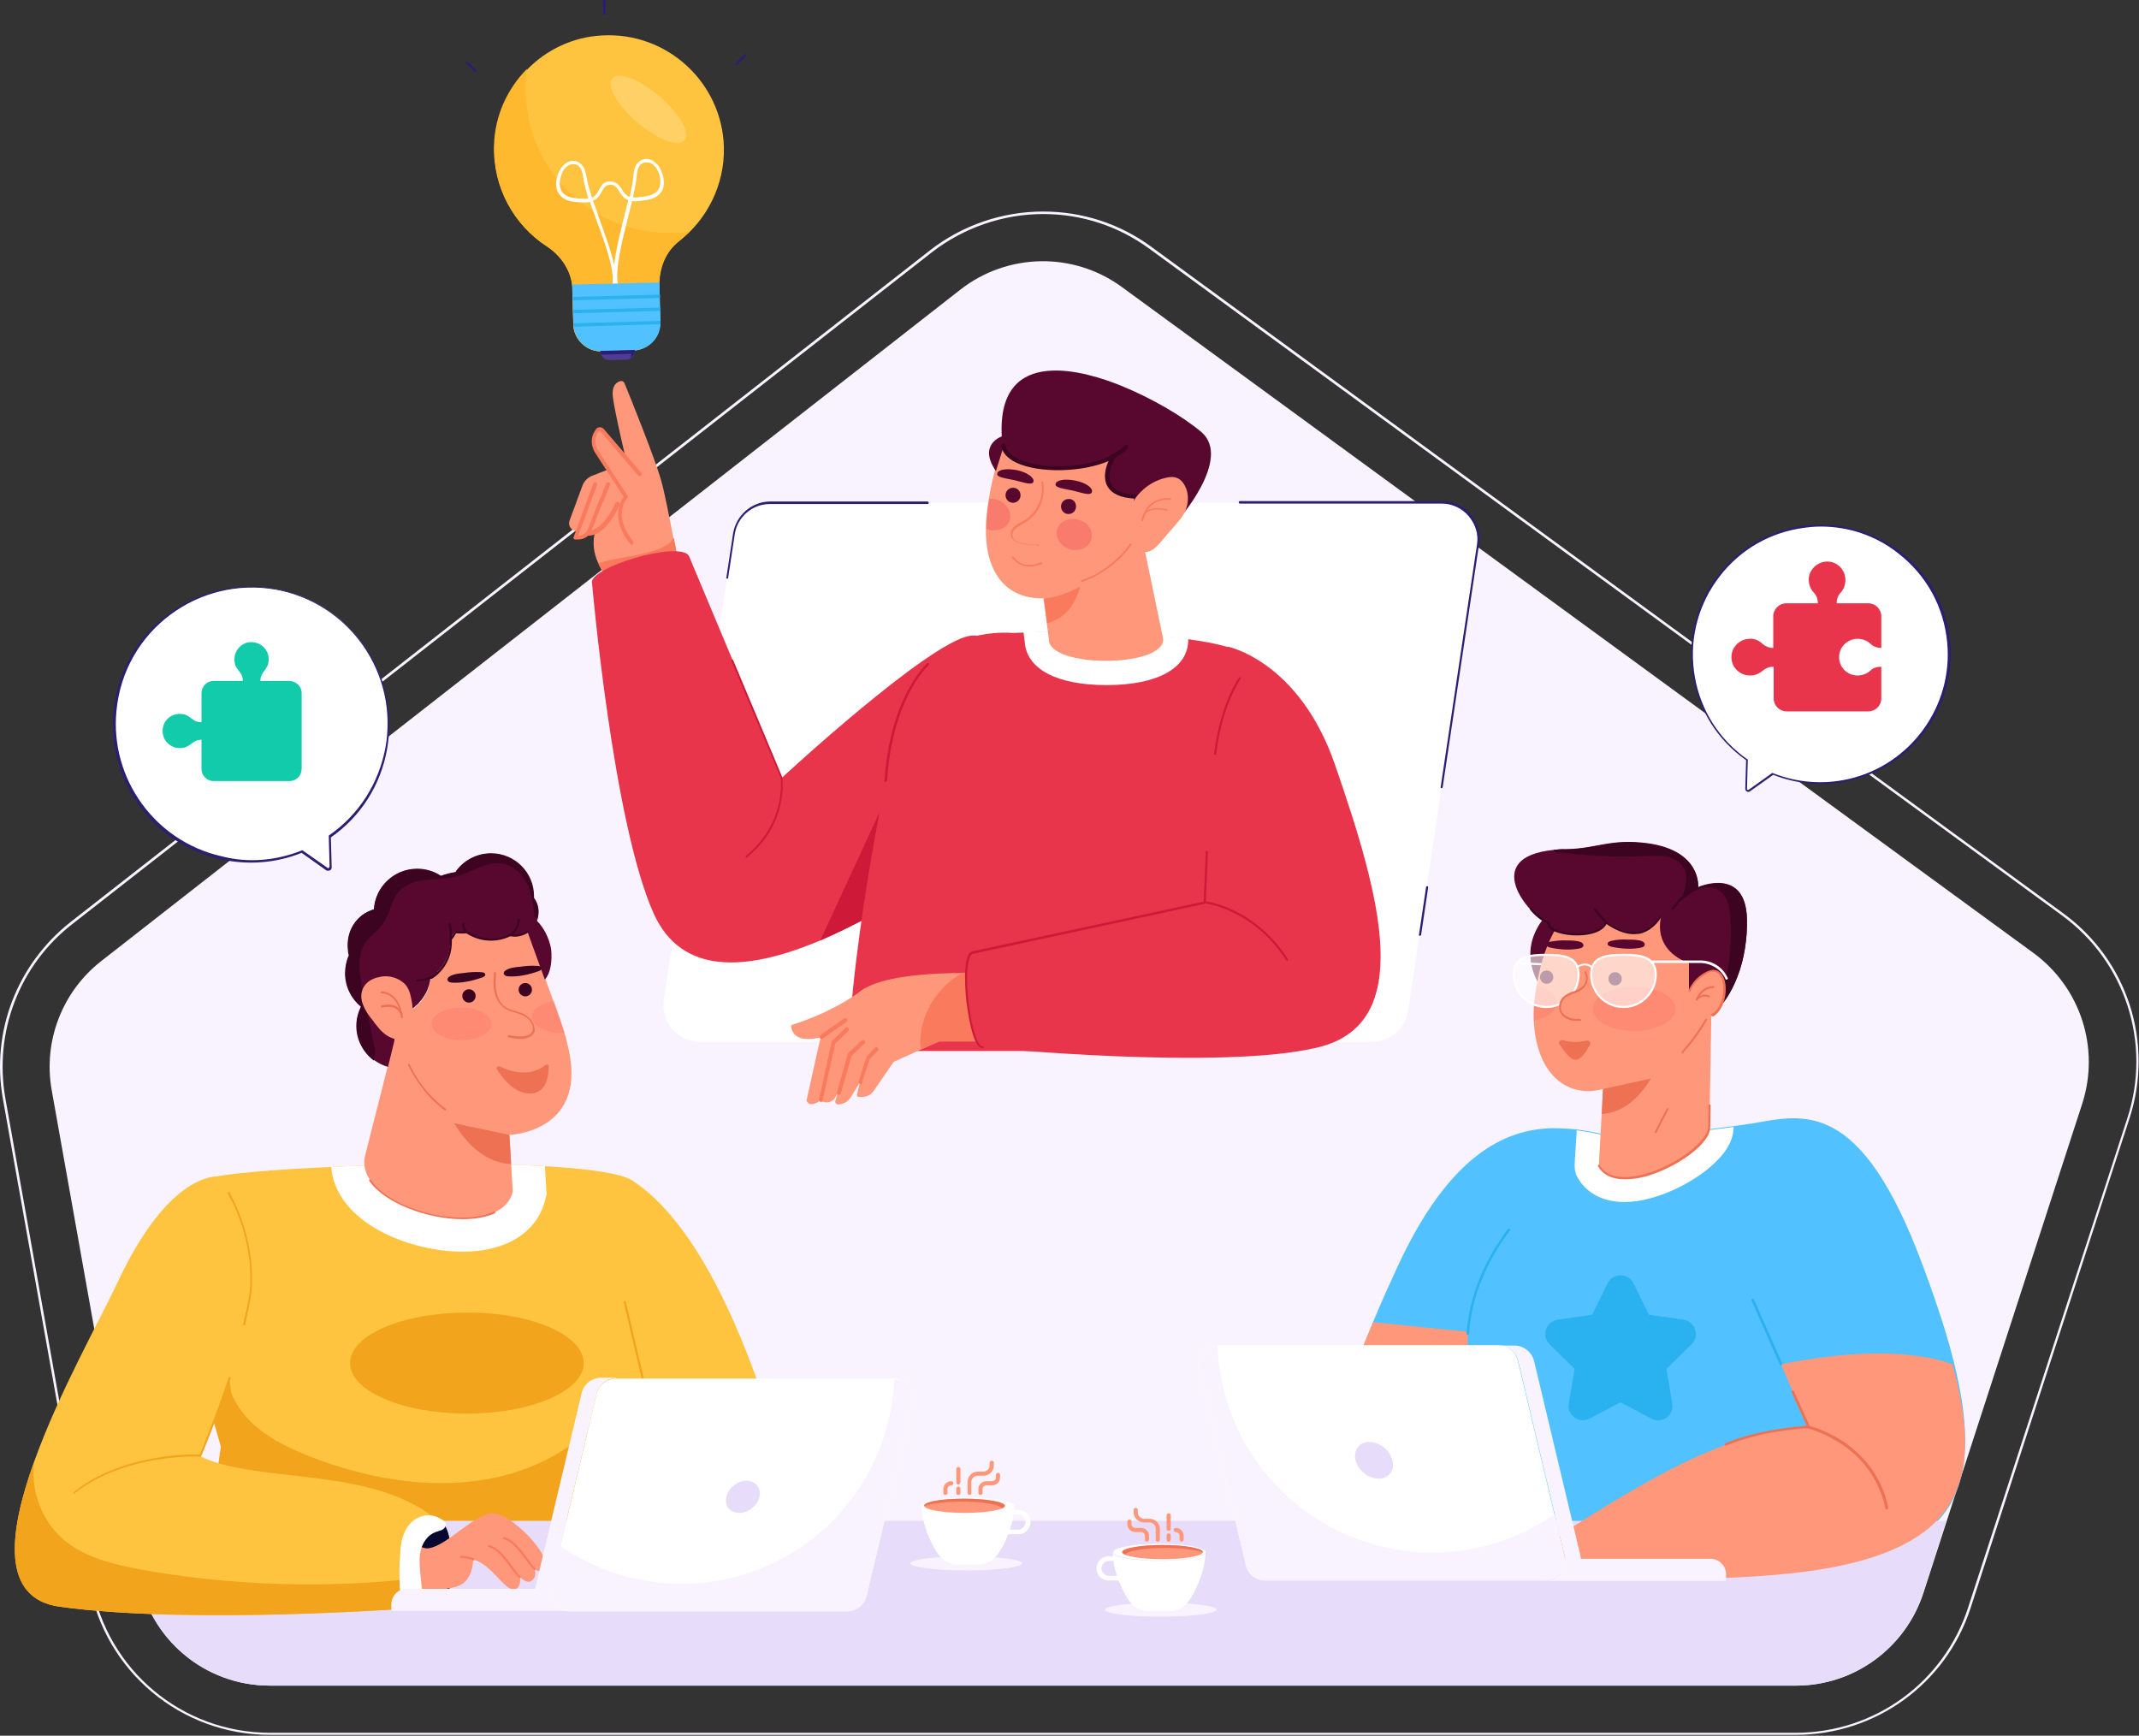 <svg width="488" height="396" viewBox="0 0 488 396" fill="none" xmlns="http://www.w3.org/2000/svg">
<rect x="0" y="0" width="488" height="396" fill="#333333" stroke="none"/>
<path d="M409.694 395.8H61.585C41.214 395.8 23.889 381.236 20.367 361.246L0.663 250.73C-2.097 235.405 3.9 219.984 16.084 210.37L212.175 57.114C219.505 51.403 228.643 48.261 237.972 48.261C246.92 48.261 255.487 51.022 262.721 56.352L470.711 208.371C485.371 219.032 491.463 237.88 485.846 255.109L449.579 366.862C443.963 384.187 427.876 395.8 409.694 395.8ZM237.972 48.832C228.833 48.832 219.79 51.974 212.556 57.59L16.465 210.846C4.375 220.27 -1.431 235.5 1.234 250.635L20.939 361.246C24.46 381.045 41.595 395.324 61.585 395.324H409.694C427.685 395.324 443.487 383.806 449.008 366.767L485.37 255.014C490.891 237.975 484.895 219.413 470.426 208.847L262.34 56.828C255.201 51.593 246.824 48.832 237.972 48.832Z" fill="#F8F3FF"/>
<path d="M475.088 251.682L444.151 346.968L438.82 363.435C434.727 376.001 423.019 384.568 409.787 384.568H61.582C46.733 384.568 34.167 374.001 31.502 359.342L29.313 346.968L11.798 248.731C9.799 237.594 14.178 226.267 23.03 219.318L219.122 66.062C229.878 57.685 244.918 57.4 255.96 65.491L464.046 217.509C474.707 225.41 479.086 239.117 475.088 251.682Z" fill="#F8F3FF"/>
<path d="M154.585 127.65L140.402 133.647C138.403 131.838 137.166 130.125 136.499 128.506C134.215 123.652 136.309 119.844 136.309 119.844L131.454 121.082C130.312 121.082 129.55 119.939 129.931 118.797L132.882 110.801C133.263 109.754 134.119 108.897 135.167 108.517L142.972 105.471C142.972 105.471 140.307 94.428 139.831 90.621C139.545 88.431 140.307 87.384 141.354 87.004C141.83 86.813 142.306 87.004 142.496 87.48C143.829 90.716 149.445 104.614 150.873 109.754C151.634 112.419 152.777 118.321 153.633 122.7C154.3 125.46 154.585 127.65 154.585 127.65Z" fill="#FF987A"/>
<path d="M154.586 127.65L140.403 133.647C138.404 131.838 137.166 130.125 136.5 128.507C141.164 126.984 146.305 126.983 150.874 124.985C151.826 124.509 152.873 124.033 153.444 123.081C153.539 122.986 153.634 122.795 153.729 122.7C154.301 125.46 154.586 127.65 154.586 127.65Z" fill="#F97A5D"/>
<path d="M146.115 108.231L137.547 98.236C137.262 97.951 136.786 97.951 136.5 98.236C136.215 98.522 136.024 98.902 135.834 99.378C135.358 100.616 135.644 102.044 136.31 103.091L142.973 113.371C142.973 113.371 139.166 117.369 144.306 123.747" fill="#FF987A"/>
<path d="M144.207 124.318C144.112 124.318 143.921 124.223 143.826 124.128C139.257 118.512 141.446 114.514 142.303 113.371L135.83 103.376C134.973 102.044 134.783 100.521 135.259 99.188C135.449 98.712 135.735 98.331 136.02 97.855C136.211 97.57 136.592 97.475 136.877 97.475C137.258 97.475 137.543 97.665 137.734 97.855L146.301 107.85C146.491 108.041 146.491 108.326 146.206 108.517C146.015 108.707 145.73 108.707 145.539 108.421L136.972 98.426C136.877 98.331 136.782 98.331 136.782 98.331C136.782 98.331 136.687 98.331 136.592 98.426C136.306 98.712 136.116 99.093 136.02 99.474C135.64 100.521 135.83 101.758 136.496 102.805L143.16 113.086C143.255 113.276 143.255 113.562 143.064 113.657C142.969 113.847 139.638 117.464 144.397 123.461C144.587 123.652 144.492 123.937 144.302 124.128C144.492 124.223 144.397 124.318 144.207 124.318Z" fill="#F97A5D"/>
<path d="M135.833 110.42L131.359 122.605H131.55C132.978 122.795 134.215 122.034 134.786 120.701L138.784 110.516" fill="#FF987A"/>
<path d="M131.931 123.081H131.265C131.074 123.081 130.979 122.986 130.884 122.89C130.789 122.795 130.789 122.605 130.884 122.51L135.358 110.325C135.453 110.04 135.739 109.944 135.929 110.04C136.215 110.135 136.31 110.42 136.215 110.611L131.931 122.224C132.978 122.224 133.835 121.558 134.216 120.606L138.309 110.325C138.404 110.04 138.689 109.944 138.88 110.04C139.165 110.135 139.261 110.42 139.165 110.611L135.167 120.796C134.596 122.224 133.359 123.081 131.931 123.081Z" fill="#F97A5D"/>
<path d="M140.877 115.18C140.877 115.18 138.211 121.558 134.309 121.843L137.259 114.228" fill="#FF987A"/>
<path d="M134.308 122.224C134.118 122.224 134.022 122.129 133.927 122.034C133.832 121.938 133.832 121.748 133.832 121.558L136.783 113.942C136.878 113.657 137.164 113.562 137.354 113.657C137.64 113.752 137.735 114.038 137.64 114.228L134.974 120.986C138.211 120.035 140.4 114.799 140.4 114.799C140.495 114.514 140.781 114.418 141.066 114.514C141.352 114.609 141.447 114.894 141.352 115.18C141.162 115.561 138.496 122.034 134.308 122.224Z" fill="#F97A5D"/>
<path d="M434.824 352.013C435.776 355.154 437.014 359.628 436.728 363.435C436.538 366.577 435.205 369.337 431.873 370.194C428.827 371.051 419.213 371.336 407.029 371.431C381.232 371.622 343.918 370.575 333.828 370.289C332.114 370.194 331.257 370.194 331.257 370.194L331.162 369.242L329.258 354.583C326.117 354.488 323.357 354.107 320.882 353.536C295.466 347.729 304.699 319.458 318.788 289.092C330.591 263.486 343.347 257.679 354.008 257.394C356.007 257.394 357.911 257.489 359.719 257.679C363.527 258.155 366.954 259.107 369.905 259.583C369.905 259.583 385.421 258.346 395.511 256.918C396.939 256.727 398.271 256.537 399.413 256.347H399.604C411.503 254.253 424.448 250.445 438.632 288.616C441.868 297.278 444.629 305.56 446.342 313.175C450.435 331.261 449.007 345.54 434.824 352.013Z" fill="#52C1FF"/>
<path d="M337.159 124.318L321.262 230.55C320.691 234.643 317.169 237.689 312.98 237.689H159.724C154.584 237.689 150.681 233.12 151.443 228.075L167.34 121.843C167.911 117.75 171.433 114.704 175.621 114.704H328.877C334.017 114.704 337.92 119.273 337.159 124.318Z" fill="white"/>
<path d="M323.927 213.511C323.832 213.511 323.832 213.511 323.927 213.511C323.736 213.511 323.641 213.321 323.736 213.226L325.355 202.374C325.355 202.279 325.45 202.183 325.64 202.183C325.735 202.183 325.831 202.279 325.831 202.469L324.212 213.321C324.117 213.416 324.022 213.511 323.927 213.511ZM328.877 179.814C328.686 179.814 328.591 179.623 328.686 179.528L336.968 124.223C337.349 121.843 336.587 119.559 335.064 117.75C333.541 115.941 331.256 114.894 328.972 114.894H282.9C282.805 114.894 282.614 114.799 282.614 114.609C282.614 114.418 282.709 114.323 282.9 114.323H328.972C331.447 114.323 333.826 115.37 335.445 117.274C337.063 119.178 337.824 121.653 337.444 124.128L329.162 179.433C329.162 179.719 329.067 179.814 328.877 179.814ZM165.911 132.028C165.721 132.028 165.626 131.838 165.721 131.743L167.244 121.748C167.91 117.56 171.528 114.418 175.716 114.418H211.603C211.698 114.418 211.888 114.513 211.888 114.704C211.888 114.894 211.793 114.989 211.603 114.989H175.621C171.623 114.989 168.196 117.94 167.625 121.938L166.102 131.933C166.102 132.028 166.007 132.028 165.911 132.028Z" fill="#2C1E70"/>
<path d="M233.88 166.868C233.88 166.868 232.072 188.286 213.319 200.28C212.748 200.661 212.177 201.041 211.606 201.327C203.229 206.658 194.853 211.227 187.142 214.558C170.008 221.793 155.444 222.364 149.161 208.466C139.833 187.81 135.073 133.076 135.073 133.076C134.026 129.554 154.873 123.271 157.157 126.793L178.385 177.434C178.385 177.434 211.606 146.688 221.22 145.07C230.644 143.451 233.88 166.868 233.88 166.868Z" fill="#E8354C"/>
<path d="M211.604 201.327C203.228 206.658 194.851 211.227 187.141 214.558L206.274 173.151L211.604 201.327Z" fill="#CE1938"/>
<path d="M274.811 239.784H193.805C193.329 221.983 203.895 159.443 209.797 152.59C217.983 143.071 230.929 144.403 230.929 144.403C230.929 144.403 231.881 144.403 233.594 144.308C240.162 144.118 257.677 144.022 271.099 145.831C279.38 146.973 286.139 148.877 287.757 152.114C291.755 160.3 275.478 222.459 274.811 239.784Z" fill="#E8354C"/>
<path d="M226.263 222.078V237.594H214.27L210.176 239.403L203.894 242.259L199.23 249.017C198.658 249.779 197.706 250.254 196.755 250.254H195.898C195.612 250.254 195.422 249.969 195.517 249.683L196.183 246.923L194.089 250.35C193.423 251.397 192.281 251.968 191.138 251.968C190.853 251.968 190.567 251.682 190.567 251.397V251.206L191.138 249.303L190.567 250.35C189.996 251.397 188.759 251.778 187.616 251.302L187.14 251.111C185.427 252.253 184.475 252.158 183.999 251.111L186.664 239.117L187.236 236.642C180.287 238.451 180.477 233.882 180.477 233.882C180.477 233.882 189.425 231.312 196.374 226.076C200.943 222.649 212.461 221.983 219.695 221.983C223.693 221.983 226.263 222.078 226.263 222.078Z" fill="#FF987A"/>
<path d="M226.264 222.078V237.594H214.27L210.177 239.403C209.891 238.546 209.891 237.689 209.987 236.833C210.367 230.645 214.27 224.744 219.791 221.888C223.694 221.983 226.264 222.078 226.264 222.078Z" fill="#F97A5D"/>
<path d="M187.332 250.921L190.188 237.975L193.234 235.024" fill="#FF987A"/>
<path d="M187.331 251.397H187.236C186.951 251.302 186.855 251.111 186.855 250.826L189.711 237.785C189.711 237.689 189.806 237.594 189.806 237.499L192.852 234.548C193.043 234.358 193.328 234.358 193.519 234.548C193.709 234.739 193.709 235.024 193.519 235.215L190.568 238.07L187.712 250.921C187.712 251.302 187.522 251.397 187.331 251.397Z" fill="#F97A5D"/>
<path d="M191.328 249.303L193.803 240.545L196.754 237.689" fill="#FF987A"/>
<path d="M191.327 249.779H191.231C190.946 249.683 190.851 249.398 190.946 249.207L193.421 240.45C193.421 240.355 193.516 240.26 193.516 240.26L196.562 237.404C196.752 237.213 197.038 237.213 197.228 237.404C197.419 237.594 197.419 237.88 197.228 238.07L194.277 240.926L191.803 249.588C191.707 249.683 191.517 249.779 191.327 249.779Z" fill="#F97A5D"/>
<path d="M196.375 246.828L198.088 241.402L199.992 239.403" fill="#FF987A"/>
<path d="M196.374 247.304H196.183C195.898 247.208 195.803 246.923 195.898 246.732L197.611 241.307C197.611 241.211 197.706 241.211 197.706 241.116L199.61 239.022C199.801 238.832 200.086 238.832 200.277 239.022C200.467 239.212 200.467 239.498 200.277 239.688L198.373 241.687L196.659 247.018C196.755 247.208 196.564 247.304 196.374 247.304ZM187.426 237.023C187.236 237.023 187.14 236.928 187.045 236.833C186.855 236.642 186.95 236.357 187.14 236.166L192.566 232.359C192.757 232.168 193.042 232.264 193.233 232.454C193.423 232.644 193.328 232.93 193.137 233.12L187.711 236.928C187.616 237.023 187.521 237.023 187.426 237.023Z" fill="#F97A5D"/>
<path d="M280.142 147.544C280.142 147.544 296.324 150.781 304.51 174.293C315.172 205.039 322.882 233.501 300.798 238.927C278.809 244.353 224.17 238.927 224.17 238.927C221.029 239.308 218.744 217.604 221.79 217.319L274.716 205.896L276.144 172.77L280.142 147.544Z" fill="#E8354C"/>
<path d="M224.17 239.117C223.313 239.117 222.552 237.975 221.885 235.786C221.314 233.882 220.838 231.217 220.457 228.361C220.172 225.505 220.077 222.84 220.267 220.841C220.457 218.461 221.029 217.128 221.885 217.033L274.621 205.706L275.096 194.283C275.096 194.188 275.192 194.092 275.382 194.092C275.477 194.092 275.572 194.188 275.572 194.378L275.096 205.991C275.096 206.086 275.001 206.182 274.906 206.182L221.98 217.604C221.695 217.604 221.029 217.985 220.743 220.936C220.553 222.935 220.648 225.6 220.933 228.361C221.6 234.263 223.028 238.832 224.17 238.737C224.265 238.737 224.455 238.832 224.455 238.927C224.455 239.022 224.36 239.212 224.265 239.212L224.17 239.117Z" fill="#CE1938"/>
<path d="M271.1 145.736V145.926C271.1 152.399 264.151 156.302 252.443 156.302C241.02 156.302 234.166 152.59 233.786 146.402L233.5 144.213C240.068 144.118 257.678 143.927 271.1 145.736Z" fill="white"/>
<path d="M239.303 145.926L238.065 136.503C228.356 136.693 224.739 128.983 224.929 120.606C224.929 118.416 225.215 116.132 225.595 113.847C227.023 105.28 230.069 97.57 230.069 97.57L259.102 96.999V112.895L261.196 125.651L265.385 145.831C265.48 152.399 239.303 152.399 239.303 145.926Z" fill="#FF987A"/>
<path d="M268.241 119.273C268.431 118.892 269.764 115.846 269.764 113.467C269.764 111.943 269.193 110.611 267.574 110.42C263.1 109.754 258.151 117.465 258.151 117.465L258.817 113.276C248.917 112.8 254.057 104.138 254.057 104.138C246.537 108.326 230.07 107.755 229.022 101.663L227.214 107.47C223.025 101.377 228.547 99.569 228.547 99.569C227.404 78.151 248.346 85.005 255.676 87.956C262.91 90.906 269.859 95 274.143 98.617C281.091 104.709 268.907 118.607 268.241 119.273Z" fill="#58082E"/>
<path d="M258.724 113.752C255.582 113.562 253.583 112.61 252.631 110.896C251.584 108.993 252.251 106.613 252.917 105.185C247.015 107.755 237.115 108.041 231.88 105.566C229.881 104.614 228.644 103.281 228.453 101.758C228.453 101.473 228.548 101.282 228.834 101.187C229.119 101.187 229.31 101.282 229.405 101.568C229.595 102.805 230.642 103.852 232.356 104.709C237.687 107.279 248.253 106.803 253.774 103.757C253.964 103.662 254.154 103.662 254.345 103.852C254.535 104.043 254.535 104.233 254.44 104.424C254.44 104.424 252.251 108.041 253.583 110.516C254.345 111.944 256.058 112.705 258.819 112.8C259.104 112.8 259.295 112.991 259.295 113.276C259.199 113.562 258.914 113.752 258.724 113.752Z" fill="#3D0422"/>
<path d="M257.199 118.131C257.58 115.941 258.627 113.847 260.245 112.229C261.864 110.611 263.863 109.468 266.052 108.992C266.909 108.802 267.765 108.707 268.622 109.088C269.574 109.468 270.24 110.515 270.621 111.467C271.192 112.99 271.097 114.799 270.526 116.322C269.955 117.75 268.908 118.892 267.956 120.034C266.909 121.177 265.957 122.319 264.91 123.557C264.243 124.318 263.577 125.08 262.72 125.556C261.864 126.031 260.721 126.127 259.865 125.556C259.103 124.984 258.817 124.032 258.627 123.081C258.341 121.843 257.961 120.51 257.675 119.273L257.199 118.131Z" fill="#FF987A"/>
<path d="M245.492 115.561C245.492 116.513 244.731 117.274 243.779 117.274C242.827 117.274 242.065 116.513 242.065 115.561C242.065 114.609 242.827 113.847 243.779 113.847C244.731 113.752 245.492 114.514 245.492 115.561ZM232.832 112.991C232.832 113.942 232.071 114.704 231.119 114.704C230.167 114.704 229.405 113.942 229.405 112.991C229.405 112.039 230.167 111.277 231.119 111.277C232.071 111.277 232.832 112.039 232.832 112.991ZM249.11 112.229C248.919 113.181 247.111 112.515 244.826 111.943C242.541 111.468 240.638 111.277 240.828 110.42C241.018 109.469 243.017 109.183 245.397 109.659C247.682 110.135 249.395 111.277 249.11 112.229ZM235.783 109.849C235.593 110.801 233.784 110.135 231.499 109.564C229.215 109.088 227.311 108.897 227.501 108.041C227.692 107.089 229.691 106.803 232.071 107.279C234.26 107.755 235.973 108.897 235.783 109.849Z" fill="#58082E"/>
<path d="M236.45 124.318C235.308 124.318 234.261 124.223 233.214 124.033C231.691 123.747 230.834 123.081 230.644 122.224C230.453 121.367 230.929 120.511 231.596 119.939C232.072 119.559 232.548 119.273 233.024 119.083L233.595 118.797C236.546 117.084 238.259 113.371 237.593 110.04C237.593 109.945 237.593 109.849 237.783 109.849C237.878 109.849 237.974 109.945 237.974 110.04C238.64 113.562 236.926 117.464 233.785 119.273C233.595 119.368 233.404 119.463 233.119 119.654C232.643 119.939 232.167 120.13 231.786 120.511C231.31 120.891 230.834 121.653 231.025 122.414C231.215 123.366 232.357 123.747 233.309 123.937C234.451 124.128 235.689 124.318 236.831 124.223C236.926 124.223 237.022 124.318 237.022 124.413C237.022 124.509 236.926 124.604 236.831 124.604C236.641 124.318 236.546 124.318 236.45 124.318ZM234.832 129.268C232.167 129.268 231.025 127.269 230.929 127.269C230.834 127.174 230.929 127.079 231.025 126.984C231.12 126.888 231.215 126.984 231.31 127.079C231.405 127.174 233.119 130.125 237.498 128.316C237.593 128.316 237.688 128.316 237.783 128.411C237.783 128.507 237.783 128.602 237.688 128.697C236.546 129.078 235.594 129.268 234.832 129.268ZM260.629 118.892C260.438 118.892 260.438 118.797 260.438 118.702C261.676 112.991 267.006 113.657 267.006 113.657C267.102 113.657 267.197 113.752 267.197 113.847C267.197 113.942 267.102 114.038 267.006 114.038C266.816 114.038 261.961 113.371 260.819 118.797C260.819 118.797 260.724 118.892 260.629 118.892Z" fill="#F97A5D"/>
<path d="M260.815 118.226C260.625 118.226 260.625 118.036 260.625 117.94C261.482 114.894 266.241 116.227 266.241 116.227C266.336 116.227 266.432 116.322 266.336 116.417C266.336 116.513 266.241 116.608 266.146 116.513C266.146 116.513 261.767 115.275 261.006 117.94C260.911 118.226 260.911 118.226 260.815 118.226Z" fill="#F97A5D"/>
<g opacity="0.3">
<path d="M248.92 123.176C248.349 124.984 246.159 125.936 243.97 125.27C241.876 124.604 240.638 122.509 241.21 120.701C241.781 118.892 243.97 117.94 246.159 118.607C248.349 119.273 249.586 121.272 248.92 123.176Z" fill="#E8354C"/>
</g>
<g opacity="0.3">
<path d="M230.358 118.702C229.787 120.511 227.597 121.462 225.408 120.796C225.218 120.796 225.123 120.701 225.027 120.606C225.027 118.416 225.313 116.132 225.694 113.847C226.265 113.752 226.931 113.847 227.597 114.038C229.692 114.799 230.929 116.893 230.358 118.702Z" fill="#E8354C"/>
</g>
<path d="M246.823 132.79C246.728 132.79 246.633 132.695 246.633 132.695C246.633 132.6 246.633 132.504 246.728 132.409C253.962 129.934 257.77 124.128 257.77 124.032C257.865 123.937 257.96 123.937 258.056 123.937C258.151 124.032 258.151 124.128 258.151 124.223C258.151 124.318 254.248 130.22 246.823 132.79C246.918 132.79 246.918 132.79 246.823 132.79Z" fill="#F97A5D"/>
<path d="M253.966 104.614C253.776 104.614 253.586 104.519 253.49 104.328C253.395 104.138 253.49 103.852 253.681 103.662C255.014 102.996 255.965 102.329 256.537 101.663C256.727 101.472 257.012 101.472 257.203 101.568C257.393 101.758 257.393 102.044 257.298 102.234C256.632 103.091 255.585 103.852 254.157 104.519C254.062 104.614 254.062 104.614 253.966 104.614Z" fill="#3D0422"/>
<path d="M238.164 136.598C240.925 136.312 243.685 135.265 246.446 133.837C245.208 138.216 242.924 141.072 238.926 142.214L238.164 136.598Z" fill="#F97A5D"/>
<path d="M137.928 322.884C138.499 326.121 134.12 353.821 134.692 364.482H52.257L51.495 349.157L50.448 328.881L47.402 268.817C51.21 267.769 62.252 266.818 75.483 266.246C76.816 266.151 78.053 266.151 79.386 266.056C92.713 265.58 107.658 265.39 120.032 265.866C121.46 265.961 122.888 265.961 124.221 266.056C134.12 266.627 141.64 267.674 144.211 269.292C171.625 287.093 184.571 358.39 184.571 358.39H154.586C148.875 350.87 138.88 325.264 137.928 322.884Z" fill="#FFC43F"/>
<path d="M134.689 364.482H53.492C53.397 362.864 53.301 361.246 53.301 359.628C53.206 356.011 52.349 352.584 51.588 349.062C50.731 345.349 49.779 341.637 49.684 337.734C49.589 334.878 50.065 331.832 50.636 328.786C51.302 324.788 52.159 320.79 52.064 317.078L51.683 314.032C52.349 318.601 55.11 322.694 58.632 325.645C62.154 328.596 66.438 330.595 70.721 332.308C84.714 337.734 100.23 340.304 114.794 336.687C123.552 334.498 131.928 329.643 138.02 322.884C138.496 326.121 134.118 353.821 134.689 364.482Z" fill="#F2A41C"/>
<path d="M444.059 346.968L438.729 363.435C434.635 376 422.927 384.568 409.696 384.568H61.586C46.736 384.568 34.171 374.001 31.506 359.342L29.316 346.968H444.059Z" fill="#E7DCF9"/>
<path d="M48.828 324.598L50.541 330.595C52.636 325.264 53.397 319.934 52.255 314.508L48.828 324.598Z" fill="#F2A41C"/>
<path d="M124.696 272.529L124.411 273.671C122.602 281.096 115.558 285.57 105.563 285.57C96.901 285.57 84.907 282.143 78.91 274.528C76.911 271.958 75.769 269.197 75.578 266.246C76.911 266.151 78.148 266.151 79.481 266.056C92.808 265.58 107.752 265.39 120.127 265.866C121.555 265.961 122.983 265.961 124.315 266.056L124.696 272.529Z" fill="white"/>
<path d="M116.224 258.917L116.986 271.863C114.035 284.142 80.337 275.956 83.288 263.676L89.856 237.785L90.332 231.788C94.616 231.026 97.852 227.504 98.233 223.125C100.898 221.412 102.707 218.366 102.707 214.939C102.707 214.082 102.612 213.226 102.422 212.464C103.373 212.654 104.325 212.75 105.277 212.75C108.133 212.75 110.703 211.893 112.512 210.465C113.94 213.511 117.652 214.368 120.317 212.654C120.317 212.654 123.649 221.031 126.314 228.551C127.266 231.217 128.218 233.787 128.789 235.786C129.075 236.547 129.265 237.213 129.36 237.88C134.881 258.346 116.224 258.917 116.224 258.917Z" fill="#FF987A"/>
<path d="M105.561 278.145C97.565 278.145 87.761 274.528 84.239 269.388C84.144 269.293 84.239 269.102 84.334 269.102C84.429 269.007 84.619 269.102 84.619 269.197C89.189 276.051 104.99 280.049 112.7 276.432C112.796 276.337 112.986 276.432 112.986 276.527C113.081 276.622 112.986 276.813 112.891 276.813C110.987 277.669 108.417 278.145 105.561 278.145Z" fill="#EF7154"/>
<path d="M124.313 223.506L120.315 212.559C119.268 213.226 117.84 213.606 116.413 213.321H116.317C113.271 214.844 109.464 214.653 106.418 212.654H105.275C104.799 212.654 104.228 212.654 103.752 212.559C103.467 213.13 103.086 213.702 102.705 214.178V214.749C102.705 218.176 100.897 221.222 98.231 222.935C98.136 224.172 97.755 225.315 97.279 226.362C97.184 226.552 97.089 226.647 96.994 226.838C96.899 227.028 96.803 227.123 96.708 227.314C96.423 227.79 96.137 228.17 95.756 228.551C95.661 228.646 95.566 228.837 95.471 228.932C95.28 229.122 95.09 229.313 94.9 229.408L94.519 229.789L93.662 230.36C93.567 230.455 93.377 230.55 93.281 230.55C93.091 230.645 92.996 230.741 92.901 230.741C92.615 230.931 92.234 231.026 91.853 231.121C91.568 231.217 91.282 231.312 91.092 231.407C90.902 231.502 90.711 231.502 90.426 231.597L89.95 237.594L88.522 243.401C87.38 243.115 86.332 242.544 85.381 241.878C83.001 240.069 81.383 237.213 81.383 233.977C81.383 232.454 81.763 230.931 82.43 229.598C80.24 227.79 78.812 225.029 78.812 221.983C78.812 220.555 79.098 219.127 79.669 217.89C79.574 217.509 79.479 217.128 79.479 216.843C78.908 212.369 81.383 208.561 85.381 207.419C85.666 202.279 89.95 198.186 95.185 198.186C97.184 198.186 98.993 198.757 100.611 199.804C101.658 199.423 102.705 199.138 103.943 198.947C105.656 196.377 108.702 194.664 112.034 194.664C117.46 194.664 121.838 199.042 121.838 204.468V204.849C122.505 205.706 122.885 206.848 122.885 207.99C122.885 208.561 122.79 209.037 122.695 209.513C122.6 209.704 122.6 209.894 122.505 210.084C124.028 211.607 125.265 213.892 125.741 216.557C126.027 219.508 125.551 222.078 124.313 223.506Z" fill="#58082E"/>
<path d="M122.792 207.99C122.792 208.561 122.697 209.037 122.601 209.513L121.935 209.037C121.649 206.657 121.364 204.182 120.317 201.898C119.365 199.709 117.461 197.71 115.081 197.138C111.179 196.187 107.561 199.137 103.659 200.089C101.564 200.565 99.375 200.565 97.281 200.756C95.187 200.946 92.902 201.517 91.379 203.04C89.19 205.134 88.999 208.656 87.191 211.036C86.144 212.369 84.716 213.321 83.669 214.653C81.289 217.795 81.955 222.269 82.812 226.171C83.669 230.169 84.525 234.167 85.287 238.26C85.572 239.498 85.668 240.926 85.287 241.973C82.907 240.164 81.289 237.309 81.289 234.072C81.289 232.549 81.67 231.026 82.336 229.693C80.147 227.885 78.719 225.124 78.719 222.078C78.719 220.65 79.004 219.222 79.576 217.985C79.48 217.604 79.385 217.223 79.385 216.938C78.814 212.464 81.289 208.656 85.287 207.514C85.572 202.374 89.856 198.281 95.091 198.281C97.09 198.281 98.899 198.852 100.517 199.899C101.564 199.518 102.611 199.233 103.849 199.042C105.562 196.472 108.608 194.759 111.94 194.759C117.366 194.759 121.745 199.137 121.745 204.563V204.944C122.411 205.801 122.792 206.848 122.792 207.99Z" fill="#3D0422"/>
<path d="M98.328 223.316C98.232 223.316 98.137 223.316 98.137 223.22C98.042 223.125 98.137 222.935 98.232 222.935C100.993 221.126 102.611 218.175 102.611 214.939V214.368C102.611 214.273 102.611 214.273 102.706 214.177C103.087 213.701 103.468 213.13 103.753 212.559C103.753 212.464 103.848 212.464 103.944 212.464C104.8 212.559 105.657 212.559 106.514 212.464H106.704C109.56 214.463 113.272 214.653 116.318 213.13H116.604C118.032 213.321 119.364 213.035 120.316 212.369C120.412 212.274 120.602 212.369 120.602 212.464C120.697 212.559 120.602 212.75 120.507 212.75C119.364 213.511 117.937 213.892 116.414 213.606C113.272 215.129 109.465 214.939 106.419 212.94C105.657 213.035 104.8 212.94 104.039 212.94C103.753 213.416 103.468 213.987 103.087 214.368V214.939C103.087 218.366 101.374 221.507 98.518 223.316H98.328Z" fill="#3D0422"/>
<path d="M91.757 223.982C90.234 222.84 88.235 222.459 86.427 222.935C84.904 223.221 83.476 224.077 82.809 225.505C82.238 226.743 82.334 228.17 82.905 229.408C83.381 230.645 84.142 231.693 84.999 232.74C86.046 234.167 87.093 235.595 88.616 236.452C89.473 236.928 90.52 237.309 91.377 236.833C92.138 236.547 92.519 235.786 92.9 235.024C93.756 233.216 94.328 231.026 94.042 229.027C93.661 227.028 93.471 225.22 91.757 223.982Z" fill="#FF987A"/>
<path d="M103.09 356.677C103.09 361.817 101.947 366.005 100.52 366.005C99.092 366.005 89.668 362.293 89.668 357.153C89.668 352.013 99.092 347.348 100.52 347.348C101.947 347.348 103.09 351.537 103.09 356.677Z" fill="#080730"/>
<path d="M155.536 352.965C155.441 352.965 155.346 352.869 155.346 352.774L142.305 297.088C142.305 296.993 142.4 296.802 142.495 296.802C142.59 296.802 142.781 296.898 142.781 296.993L155.822 352.679C155.822 352.869 155.726 352.965 155.536 352.965C155.631 352.965 155.631 352.965 155.536 352.965Z" fill="#F2A41C"/>
<path d="M86.237 360.009C86.522 360.294 86.903 360.485 87.189 360.77C87.189 360.77 88.521 361.436 90.806 362.008C93.947 362.769 98.707 363.435 104.037 362.008C108.035 360.961 107.94 355.82 107.94 355.82C110.986 356.487 113.461 360.104 115.175 361.532C116.793 362.96 117.459 362.959 118.125 362.198C118.601 361.722 118.792 360.77 118.601 359.818C120.22 361.246 120.981 361.056 121.647 360.294C122.123 359.818 122.219 358.962 122.028 358.01C122.98 358.676 123.456 358.486 124.027 357.914C126.407 355.249 116.698 345.254 112.414 345.254C108.226 345.254 101.753 352.965 97.564 353.25C96.232 353.345 94.042 351.917 92.234 350.394C90.901 349.347 89.759 348.3 89.378 347.919C87.665 351.061 85.38 356.772 86.237 360.009Z" fill="#FF987A"/>
<path d="M118.602 360.009C118.507 360.009 118.507 360.009 118.412 359.913C117.84 359.437 117.174 358.581 116.508 357.629C115.08 355.725 113.366 353.345 111.463 352.965C111.367 352.965 111.272 352.774 111.272 352.679C111.272 352.584 111.463 352.489 111.558 352.489C113.652 352.965 115.461 355.344 116.888 357.343C117.555 358.295 118.221 359.152 118.697 359.628C118.792 359.723 118.792 359.818 118.697 360.009H118.602ZM122.029 358.2C121.934 358.2 121.934 358.2 121.838 358.105C121.267 357.629 120.601 356.772 119.935 355.82C118.507 353.916 116.793 351.537 114.889 351.156C114.794 351.156 114.699 350.966 114.699 350.87C114.699 350.775 114.889 350.68 114.985 350.68C117.079 351.156 118.887 353.536 120.315 355.535C120.982 356.486 121.648 357.343 122.124 357.819C122.219 357.914 122.219 358.01 122.124 358.2H122.029ZM108.036 356.011H107.941C107.941 356.011 106.703 355.439 105.18 355.439C105.085 355.439 104.895 355.344 104.895 355.249C104.895 355.154 104.99 354.963 105.085 354.963C106.798 354.963 108.036 355.535 108.131 355.535C108.226 355.63 108.321 355.725 108.226 355.82C108.226 356.011 108.131 356.011 108.036 356.011Z" fill="#F97A5D"/>
<path d="M98.993 366.386C98.993 366.481 99.088 366.481 99.088 366.577H98.897C95.375 366.862 44.449 370.765 13.702 366.577C0.185 364.768 1.899 349.823 7.8 333.451C13.417 317.744 23.031 300.705 26.838 292.519C38.737 267.103 49.684 268.436 49.684 268.436C49.684 268.436 59.584 280.906 56.728 298.421C54.919 309.653 45.591 332.213 45.591 332.213C58.917 338.781 86.427 334.117 100.801 347.824C98.041 347.824 94.328 353.536 95.661 359.913C96.137 362.008 97.184 364.292 98.993 366.386Z" fill="#FFC43F"/>
<path d="M98.993 366.386C98.993 366.482 98.993 366.482 98.897 366.577C95.375 366.862 44.449 370.765 13.702 366.577C0.185 364.768 1.899 349.823 7.8 333.451C7.42 336.402 7.705 339.352 8.562 342.113C9.609 345.54 11.608 348.681 14.273 351.061C19.128 355.344 25.791 356.867 32.169 358.105C53.111 361.817 74.529 362.484 95.661 360.009C96.137 362.008 97.184 364.292 98.993 366.386Z" fill="#F2A41C"/>
<path d="M95.947 346.016C94.329 346.587 92.996 347.92 92.33 349.538C91.568 351.156 91.378 352.869 91.283 354.678C91.092 357.058 91.092 359.438 91.188 361.817C91.283 362.96 91.378 364.197 92.235 365.054C93.282 366.196 95.09 366.006 96.613 365.815C96.423 363.721 96.137 361.627 95.947 359.533C95.757 357.629 95.566 355.725 95.947 353.821C96.423 351.918 97.565 350.204 99.374 349.538C99.85 349.347 100.326 349.252 100.802 349.062C101.373 348.776 101.849 348.205 101.658 347.539C101.468 346.968 100.707 346.587 100.135 346.301C98.707 345.54 97.28 345.54 95.947 346.016Z" fill="white"/>
<path d="M55.684 302.323C55.493 302.323 55.398 302.133 55.493 302.038C55.684 301.276 55.874 300.42 56.064 299.563C56.54 297.373 57.016 295.184 57.111 293.09C57.397 284.047 54.446 276.717 51.971 272.243C51.876 272.148 51.971 271.958 52.066 271.958C52.162 271.863 52.352 271.958 52.352 272.053C54.827 276.622 57.778 284.047 57.492 293.185C57.397 295.279 56.921 297.564 56.445 299.753C56.255 300.61 56.064 301.371 55.969 302.228C55.969 302.228 55.874 302.323 55.684 302.323ZM45.689 332.403C45.593 332.308 45.593 332.403 45.689 332.403C45.498 332.308 45.403 332.213 45.498 332.118C45.498 332.023 49.115 323.456 52.162 314.317C52.162 314.222 52.352 314.127 52.447 314.127C52.542 314.127 52.638 314.317 52.638 314.413C49.496 323.551 45.974 332.213 45.879 332.213C45.879 332.308 45.784 332.403 45.689 332.403Z" fill="#F2A41C"/>
<path d="M140.593 314.413C138.498 314.413 136.595 315.84 136.119 317.935L125.648 361.912C125.553 362.103 125.553 362.388 125.553 362.579H126.6V365.91C127.456 366.957 128.694 367.529 130.122 367.529H89.285V366.005C89.285 364.102 90.808 362.483 92.807 362.483H122.126C122.126 362.293 122.221 362.008 122.221 361.817L132.692 317.839C133.168 315.745 135.072 314.317 137.166 314.317H140.593V314.413Z" fill="#F8F3FF"/>
<path d="M208.177 320.124L197.706 364.102C197.23 366.196 195.327 367.624 193.232 367.624H130.121C127.171 367.624 124.981 364.863 125.648 362.007L136.118 318.03C136.594 315.936 138.498 314.508 140.592 314.508H203.703C206.654 314.412 208.844 317.173 208.177 320.124Z" fill="white"/>
<path d="M208.177 320.124L197.706 364.102C197.23 366.196 195.327 367.624 193.232 367.624H130.121C127.171 367.624 124.981 364.863 125.648 362.008L127.837 352.679C135.642 358.105 145.257 361.341 155.442 361.341C181.714 361.341 203.037 340.59 203.989 314.603C206.845 314.698 208.844 317.363 208.177 320.124Z" fill="#F8F3FF"/>
<path d="M173.242 341.542C172.766 343.541 170.767 345.159 168.672 345.159C166.578 345.159 165.246 343.541 165.721 341.542C166.197 339.543 168.196 337.829 170.291 337.829C172.385 337.829 173.717 339.543 173.242 341.542Z" fill="#E7DCF9"/>
<path d="M17.035 340.875C16.94 340.875 16.94 340.875 16.845 340.78C16.75 340.685 16.75 340.495 16.845 340.399C28.553 331.071 45.497 331.832 45.592 331.832C45.687 331.832 45.783 331.927 45.783 332.118C45.783 332.213 45.687 332.403 45.497 332.308C45.307 332.308 28.553 331.547 17.035 340.685C17.13 340.78 17.035 340.875 17.035 340.875Z" fill="#F2A41C"/>
<path d="M103.562 256.251C106.989 261.772 111.178 265.294 116.604 265.58L116.223 258.917L103.562 256.251Z" fill="#EF7154"/>
<g opacity="0.3">
<path d="M112.133 233.596C112.133 235.69 109.087 237.309 105.279 237.309C101.472 237.309 98.426 235.69 98.426 233.596C98.426 231.502 101.472 229.884 105.279 229.884C108.992 229.884 112.133 231.502 112.133 233.596Z" fill="#FC6865"/>
</g>
<g opacity="0.3">
<path d="M128.883 235.69H128.217C124.409 235.69 121.363 233.977 121.363 231.978C121.363 230.265 123.457 228.837 126.408 228.361C127.36 231.121 128.217 233.691 128.883 235.69Z" fill="#FC6865"/>
</g>
<path d="M106.992 228.742C107.833 228.742 108.515 228.06 108.515 227.219C108.515 226.377 107.833 225.695 106.992 225.695C106.151 225.695 105.469 226.377 105.469 227.219C105.469 228.06 106.151 228.742 106.992 228.742Z" fill="#3D0422"/>
<path d="M109.753 221.793C110.134 221.793 110.61 221.888 110.705 222.269C110.8 222.649 110.324 222.935 109.943 223.03C107.754 223.792 105.279 224.363 102.995 224.172C101.947 224.077 101.757 223.22 102.614 222.744C103.566 222.173 104.803 222.078 105.85 221.983C107.088 221.793 108.42 221.697 109.753 221.793Z" fill="#3D0422"/>
<path d="M119.843 227.314C120.685 227.314 121.366 226.632 121.366 225.791C121.366 224.949 120.685 224.268 119.843 224.268C119.002 224.268 118.32 224.949 118.32 225.791C118.32 226.632 119.002 227.314 119.843 227.314Z" fill="#3D0422"/>
<path d="M122.601 220.365C122.981 220.365 123.457 220.46 123.553 220.841C123.648 221.221 123.172 221.507 122.791 221.602C120.602 222.364 118.127 222.935 115.842 222.744C114.795 222.649 114.605 221.793 115.461 221.317C116.413 220.745 117.651 220.65 118.698 220.555C119.935 220.365 121.268 220.27 122.601 220.365Z" fill="#3D0422"/>
<path d="M118.701 237.023C117.94 237.023 116.988 236.928 116.036 236.642C115.941 236.642 115.845 236.452 115.845 236.357C115.845 236.262 116.036 236.166 116.131 236.166C118.606 236.738 121.842 236.642 121.557 234.453C121.462 233.501 120.7 232.549 120.034 232.073C118.701 231.121 116.702 231.026 115.179 230.074C114.037 229.313 113.18 227.98 112.799 226.362C112.514 224.934 112.609 223.411 112.704 221.983C112.704 221.888 112.799 221.698 112.99 221.793C113.085 221.793 113.18 221.888 113.18 222.078C113.085 223.506 112.99 224.934 113.275 226.362C113.466 227.219 113.942 228.837 115.369 229.789C116.797 230.741 118.796 230.645 120.224 231.788C120.986 232.359 121.842 233.406 121.938 234.548C122.318 236.166 120.51 237.023 118.701 237.023ZM124.413 243.02C122.985 244.162 119.463 245.971 114.037 243.306C113.561 243.115 113.085 243.591 113.371 243.972C114.703 246.066 117.368 249.493 120.891 249.493C124.698 249.493 125.174 245.4 125.174 243.401C125.269 242.925 124.793 242.735 124.413 243.02ZM91.667 232.264C91.572 232.264 91.477 232.168 91.477 232.073C90.811 226.552 87.193 226.647 87.098 226.647C86.908 226.647 86.812 226.552 86.812 226.457C86.812 226.362 86.908 226.171 87.003 226.171C87.003 226.171 91.096 225.981 91.858 231.978C91.953 232.168 91.858 232.264 91.667 232.264Z" fill="#EF7154"/>
<path d="M91.571 231.692C91.475 231.692 91.38 231.597 91.38 231.502C90.428 228.932 87.287 229.884 87.192 229.884C87.097 229.884 86.906 229.884 86.906 229.693C86.906 229.503 86.906 229.408 87.097 229.408C87.097 229.408 90.809 228.266 91.856 231.312C91.856 231.502 91.761 231.597 91.571 231.692ZM101.566 253.301H101.47C95.854 249.303 93.189 243.02 93.094 243.02C92.998 242.925 93.094 242.734 93.189 242.734C93.284 242.639 93.474 242.734 93.474 242.83C93.474 242.925 96.14 249.017 101.661 252.92C101.756 253.015 101.756 253.11 101.756 253.205C101.756 253.301 101.661 253.301 101.566 253.301Z" fill="#EF7154"/>
<path d="M102.708 214.463C102.518 214.463 102.422 214.273 102.518 214.178C102.803 212.464 102.327 210.846 102.327 210.846C102.327 210.751 102.327 210.56 102.518 210.56C102.613 210.56 102.803 210.56 102.803 210.751C102.803 210.846 103.374 212.464 102.993 214.273C102.993 214.368 102.898 214.463 102.708 214.463ZM116.32 213.511C116.225 213.511 116.13 213.511 116.13 213.416C116.035 213.321 116.13 213.13 116.225 213.13C118.034 211.988 118.129 209.799 118.129 209.799C118.129 209.704 118.224 209.608 118.414 209.608C118.509 209.608 118.605 209.704 118.605 209.894C118.605 209.989 118.509 212.369 116.415 213.606C116.415 213.511 116.32 213.511 116.32 213.511ZM106.42 212.845C106.325 212.845 106.325 212.845 106.23 212.75C105.373 211.798 105.468 210.751 105.468 210.751C105.468 210.655 105.659 210.56 105.754 210.56C105.849 210.56 105.944 210.751 105.944 210.846C105.944 210.846 105.849 211.607 106.516 212.464C106.611 212.559 106.611 212.75 106.516 212.845H106.42ZM95.474 223.887H95.093C94.998 223.887 94.902 223.792 94.902 223.601C94.902 223.506 94.998 223.411 95.188 223.411C95.188 223.411 97.758 223.601 99.567 221.793C99.662 221.698 99.852 221.698 99.947 221.793C100.043 221.888 100.043 222.078 99.947 222.173C98.329 223.697 96.235 223.887 95.474 223.887Z" fill="#3D0422"/>
<path d="M306.511 317.744L313.269 301.657L334.877 303.846L334.116 354.297C330.213 353.916 300.799 356.296 297.277 356.011V319.362L306.511 317.744Z" fill="#FF987A"/>
<path d="M334.875 304.513C334.685 304.513 334.59 304.322 334.59 304.227C335.161 296.136 338.302 288.045 344.014 280.43C344.109 280.335 344.299 280.239 344.394 280.335C344.49 280.43 344.585 280.62 344.49 280.715C338.873 288.235 335.732 296.136 335.161 304.227C335.161 304.418 335.066 304.513 334.875 304.513ZM406.363 311.557C406.268 311.557 406.173 311.462 406.077 311.367L399.605 296.707C399.509 296.517 399.605 296.422 399.795 296.327C399.985 296.231 400.081 296.327 400.176 296.517L406.649 311.176C406.744 311.367 406.649 311.462 406.458 311.557H406.363Z" fill="#29B2EF"/>
<path d="M353.436 208.18C353.436 208.18 346.011 214.558 350.676 223.792C355.34 233.025 368.762 206.181 368.762 206.181L353.436 208.18Z" fill="#58082E"/>
<path d="M352.77 220.27L346.202 219.984C346.107 219.984 346.012 219.889 346.012 219.698C346.012 219.603 346.107 219.508 346.297 219.508L352.865 219.794C352.961 219.794 353.056 219.889 353.056 220.079C353.056 220.174 352.961 220.27 352.77 220.27ZM395.511 257.108C395.511 259.678 394.273 262.248 391.798 264.723C387.324 269.388 378.091 274.242 370.571 274.242C364.098 274.242 361.052 270.72 359.909 268.626C359.433 267.769 359.243 266.913 359.243 265.961V265.58L359.719 257.87C363.527 258.346 366.953 259.298 369.904 259.773C369.904 259.773 385.325 258.536 395.511 257.108Z" fill="white"/>
<path d="M349.918 232.835C350.299 242.163 354.868 248.922 362.388 248.922C363.531 248.922 364.673 248.731 365.72 248.446L364.768 265.961C369.242 274.052 390.184 262.82 389.993 256.823L390.66 218.556C390.564 213.702 389.041 210.37 386.662 208.181V211.703C380.284 197.9 368.004 203.611 355.059 211.703C353.06 214.939 351.537 219.223 350.585 224.744C350.489 225.029 350.489 225.315 350.489 225.505C350.014 228.075 349.823 230.55 349.918 232.835Z" fill="#FF987A"/>
<path d="M352.867 224.458C353.708 224.458 354.39 223.776 354.39 222.935C354.39 222.094 353.708 221.412 352.867 221.412C352.026 221.412 351.344 222.094 351.344 222.935C351.344 223.776 352.026 224.458 352.867 224.458Z" fill="#58082E"/>
<path d="M368.476 224.839C369.317 224.839 369.999 224.157 369.999 223.316C369.999 222.475 369.317 221.793 368.476 221.793C367.635 221.793 366.953 222.475 366.953 223.316C366.953 224.157 367.635 224.839 368.476 224.839Z" fill="#58082E"/>
<path d="M364.575 266.056C364.479 265.961 364.575 265.77 364.67 265.77C364.765 265.675 364.955 265.77 364.955 265.866C367.05 269.483 372.285 268.626 375.236 267.865C382.565 265.77 389.8 260.249 389.705 256.918L389.8 252.158C389.8 252.063 389.895 251.968 390.085 251.968C390.181 251.968 390.276 252.063 390.276 252.253L390.181 257.013C390.371 261.011 382.185 266.532 375.331 268.436C371.428 269.388 366.574 269.673 364.575 266.056Z" fill="#EF7154"/>
<g opacity="0.3">
<path d="M363.434 230.17C363.434 232.93 367.622 235.215 372.857 235.215C377.998 235.215 382.281 232.93 382.281 230.17C382.281 227.409 378.093 225.124 372.857 225.124C367.622 225.029 363.434 227.314 363.434 230.17Z" fill="#FC6865"/>
</g>
<g opacity="0.3">
<path d="M349.915 232.835C352.961 232.264 355.15 230.645 355.15 228.742C355.15 227.028 353.247 225.505 350.486 224.839C350.391 225.124 350.391 225.41 350.391 225.6C350.01 228.075 349.82 230.55 349.915 232.835Z" fill="#FC6865"/>
</g>
<path d="M353.34 210.751C352.769 213.321 364.858 214.749 366.476 210.37C375.043 216.557 378.946 209.132 378.946 209.132C377.232 217.414 385.324 219.699 385.324 219.699V227.219L390.845 229.027L392.463 229.503L392.558 229.408C393.224 228.742 398.745 222.173 398.555 209.799C398.365 197.519 387.418 202.374 387.418 202.374C387.418 202.374 388.274 194.092 375.9 192.379C367.428 191.237 364.287 193.616 357.338 193.712H357.052C356.1 193.712 355.244 193.807 354.482 193.902C337.824 195.52 348.39 208.561 353.34 210.751Z" fill="#58082E"/>
<path d="M354.391 193.902C354.486 193.902 354.486 193.902 354.391 193.902C354.771 194.664 355.628 194.568 356.39 194.568C360.483 195.044 364.576 195.33 368.669 195.425C370.954 195.425 373.238 195.425 375.618 195.33C377.141 195.235 378.664 195.139 380.187 195.425C381.71 195.711 383.138 196.472 383.995 197.805C385.423 200.089 384.375 203.135 383.328 205.706C384.566 204.659 385.899 203.516 387.422 202.945C388.945 202.279 390.848 202.279 392.181 203.135C394.085 204.373 394.561 206.848 394.751 209.132C395.227 215.32 394.466 221.698 392.657 227.599C392.467 228.17 392.371 229.027 392.562 229.503C393.228 228.837 398.749 222.269 398.559 209.894C398.368 197.614 387.422 202.469 387.422 202.469C387.422 202.469 388.278 194.188 375.904 192.474C367.432 191.332 364.29 193.712 357.342 193.807H357.056C356.104 193.712 355.247 193.807 354.391 193.902Z" fill="#3D0422"/>
<path d="M372.76 213.13C370.761 213.13 368.571 212.274 366.287 210.655C366.191 210.56 366.191 210.465 366.191 210.37C366.287 210.275 366.382 210.275 366.477 210.275C369.238 212.274 371.808 213.035 374.092 212.559C377.138 211.893 378.566 209.132 378.566 209.132C378.661 209.037 378.757 208.942 378.852 209.037C378.947 209.132 379.042 209.228 378.947 209.323C378.852 209.418 377.329 212.274 374.092 213.035C373.807 213.035 373.331 213.13 372.76 213.13Z" fill="#3D0422"/>
<path d="M359.812 213.416C358.289 213.416 356.861 213.226 355.624 212.845C354.006 212.369 353.054 211.703 353.149 210.846C351.531 209.989 350.103 208.847 349.056 207.514C348.961 207.419 348.961 207.229 349.056 207.133C349.151 207.038 349.341 207.038 349.437 207.133C350.484 208.466 351.911 209.608 353.53 210.465C353.625 210.56 353.72 210.655 353.625 210.751C353.53 211.322 354.291 211.893 355.719 212.369C359.146 213.416 364.952 213.13 366.19 210.465C365.904 210.179 364.857 209.132 363.715 207.705C363.62 207.609 363.62 207.419 363.715 207.324C363.81 207.229 364.001 207.229 364.096 207.324C365.428 209.132 366.571 210.179 366.571 210.179C366.666 210.275 366.666 210.37 366.666 210.465C365.904 212.559 362.858 213.416 359.812 213.416Z" fill="#3D0422"/>
<path d="M385.42 225.981C386.087 224.268 387.514 222.84 389.228 221.888C389.799 221.602 390.56 221.317 391.227 221.412C391.798 221.507 392.274 221.888 392.559 222.364C392.845 222.84 393.035 223.316 393.131 223.792C393.702 226.076 393.131 230.074 390.465 231.597C386.467 233.787 385.42 229.693 385.23 229.027C385.135 228.456 385.23 227.885 385.23 227.314C385.325 226.838 385.23 226.457 385.42 225.981Z" fill="#FF987A"/>
<path d="M390.56 231.788C390.465 231.788 390.369 231.788 390.369 231.693C390.274 231.597 390.369 231.407 390.465 231.407C392.94 229.979 393.511 226.171 392.94 223.887C392.844 223.316 392.654 222.84 392.368 222.554C392.083 222.078 391.607 221.793 391.131 221.698C390.56 221.602 389.989 221.698 389.322 222.174C387.609 223.125 386.276 224.458 385.61 226.172C385.515 226.267 385.42 226.362 385.324 226.267C385.229 226.171 385.134 226.076 385.229 225.981C385.991 224.268 387.323 222.745 389.132 221.793C389.703 221.507 390.465 221.126 391.321 221.317C391.892 221.412 392.464 221.793 392.844 222.364C393.13 222.745 393.32 223.221 393.511 223.887C394.082 226.171 393.511 230.36 390.75 231.978C390.655 231.788 390.56 231.788 390.56 231.788ZM376.662 246.066C373.711 250.826 370.094 253.872 365.43 254.157L365.715 248.446L376.662 246.066Z" fill="#EF7154"/>
<path d="M387.134 228.266C387.039 228.266 387.039 228.266 387.134 228.266C386.944 228.17 386.848 228.075 386.944 227.98C388.086 224.839 390.942 224.934 390.942 224.934C391.037 224.934 391.132 225.029 391.132 225.22C391.132 225.315 391.037 225.41 390.846 225.41C390.751 225.41 388.371 225.41 387.324 228.17C387.229 228.17 387.229 228.266 387.134 228.266Z" fill="#EF7154"/>
<path d="M387.133 228.266C387.038 228.266 387.038 228.266 386.942 228.17C386.847 228.075 386.847 227.885 386.942 227.79C388.466 226.362 389.989 227.123 389.989 227.123C390.084 227.218 390.179 227.314 390.084 227.409C389.989 227.504 389.893 227.599 389.798 227.504C389.703 227.504 388.561 226.933 387.228 228.075C387.228 228.266 387.133 228.266 387.133 228.266Z" fill="#EF7154"/>
<path d="M352.771 229.979C348.583 229.979 345.156 226.552 345.156 222.364C345.156 217.985 348.869 217.604 352.771 217.604C356.674 217.604 360.387 217.985 360.387 222.364C360.387 226.552 356.96 229.979 352.771 229.979ZM352.771 218.08C348.298 218.08 345.632 218.747 345.632 222.364C345.632 226.267 348.773 229.503 352.771 229.503C356.674 229.503 359.911 226.362 359.911 222.364C359.911 218.842 357.341 218.08 352.771 218.08ZM370.382 229.979C366.193 229.979 362.766 226.552 362.766 222.364C362.766 217.985 366.479 217.604 370.382 217.604C374.284 217.604 377.997 217.985 377.997 222.364C377.997 226.552 374.57 229.979 370.382 229.979ZM370.382 218.08C365.908 218.08 363.242 218.747 363.242 222.364C363.242 226.267 366.384 229.503 370.382 229.503C374.284 229.503 377.521 226.362 377.521 222.364C377.521 218.842 374.856 218.08 370.382 218.08Z" fill="white"/>
<g opacity="0.6">
<path d="M345.441 222.364C345.441 226.457 348.678 229.694 352.771 229.694C356.864 229.694 360.101 226.457 360.101 222.364C360.101 218.271 356.769 217.89 352.771 217.89C348.773 217.89 345.441 218.366 345.441 222.364Z" fill="white"/>
</g>
<g opacity="0.6">
<path d="M363.051 222.364C363.051 226.457 366.287 229.693 370.38 229.693C374.474 229.693 377.71 226.457 377.71 222.364C377.71 218.271 374.378 217.89 370.38 217.89C366.382 217.89 363.051 218.366 363.051 222.364Z" fill="white"/>
</g>
<path d="M363.243 220.936C363.147 220.936 363.147 220.936 363.052 220.841C362.1 220.079 361.053 219.984 359.911 220.841C359.816 220.936 359.625 220.841 359.625 220.746C359.53 220.65 359.625 220.46 359.721 220.46C361.053 219.603 362.291 219.603 363.433 220.555C363.528 220.65 363.528 220.746 363.433 220.936H363.243ZM393.894 223.506C393.799 223.506 393.703 223.411 393.703 223.411C392.656 221.126 390.372 219.699 387.802 219.699H376.76C376.664 219.699 376.474 219.603 376.474 219.413C376.474 219.223 376.569 219.127 376.76 219.127H387.992C390.657 219.127 393.037 220.65 394.179 223.125C394.275 223.221 394.179 223.411 394.084 223.411C393.989 223.506 393.894 223.506 393.894 223.506Z" fill="white"/>
<path d="M361.812 221.793C362.383 222.84 362.192 224.268 361.336 225.124C360.193 226.362 358.099 226.457 356.862 227.599C355.815 228.551 355.624 230.265 356.481 231.407C356.957 231.978 357.623 232.359 358.385 232.549C359.146 232.74 359.813 232.74 360.574 232.74" fill="#FF987A"/>
<path d="M360.577 232.93C359.815 232.93 359.054 232.93 358.292 232.74C357.721 232.549 356.864 232.264 356.293 231.502C355.341 230.36 355.532 228.456 356.674 227.409C357.34 226.838 358.102 226.457 358.958 226.171C359.815 225.886 360.577 225.505 361.148 224.934C361.909 224.172 362.1 222.84 361.529 221.888C361.433 221.793 361.529 221.602 361.624 221.602C361.719 221.507 361.909 221.602 361.909 221.697C362.48 222.84 362.29 224.363 361.433 225.315C360.767 225.981 359.91 226.362 359.054 226.647C358.292 226.933 357.531 227.219 356.959 227.79C356.008 228.742 355.817 230.265 356.579 231.216C357.055 231.788 357.816 232.073 358.292 232.264C358.958 232.454 359.72 232.454 360.481 232.454C360.577 232.454 360.672 232.549 360.672 232.74C360.767 232.835 360.672 232.93 360.577 232.93ZM362.004 237.404C360.767 237.689 358.673 237.975 356.579 237.309C356.007 237.118 355.436 237.785 355.817 238.261C356.769 239.784 358.102 241.592 359.339 241.783C360.672 241.973 362.004 239.784 362.766 238.261C362.956 237.88 362.576 237.309 362.004 237.404Z" fill="#EF7154"/>
<path d="M367.619 214.653C367.238 214.749 366.762 214.939 366.762 215.32C366.762 215.701 367.238 215.891 367.619 215.986C369.809 216.462 372.283 216.652 374.473 216.177C375.425 215.986 375.52 215.129 374.663 214.749C373.711 214.368 372.474 214.368 371.427 214.368C370.189 214.273 368.857 214.368 367.619 214.653ZM353.626 214.844C353.246 214.939 352.77 215.129 352.77 215.51C352.77 215.891 353.246 216.081 353.626 216.177C355.816 216.652 358.291 216.843 360.48 216.367C361.432 216.177 361.527 215.32 360.67 214.939C359.718 214.558 358.481 214.558 357.434 214.558C356.196 214.463 354.864 214.653 353.626 214.844Z" fill="#58082E"/>
<path d="M383.899 240.355C383.803 240.355 383.803 240.355 383.708 240.26C383.613 240.164 383.613 239.974 383.708 239.879C386.849 236.452 389.039 232.549 389.039 232.549C389.134 232.454 389.229 232.359 389.324 232.454C389.42 232.549 389.515 232.644 389.42 232.74C389.42 232.74 387.23 236.738 383.994 240.164C384.089 240.355 383.994 240.355 383.899 240.355Z" fill="#EF7154"/>
<path d="M381.613 207.609C381.518 207.609 381.518 207.609 381.423 207.514C381.328 207.419 381.328 207.324 381.423 207.133L383.422 204.658C383.517 204.563 383.612 204.563 383.803 204.658C383.898 204.754 383.898 204.849 383.803 205.039L381.804 207.514C381.709 207.609 381.613 207.609 381.613 207.609Z" fill="#3D0422"/>
<path d="M377.71 258.536H377.615C377.52 258.441 377.425 258.346 377.52 258.25C378.377 256.442 379.329 254.633 380.28 252.92C380.376 252.825 380.471 252.729 380.566 252.825C380.661 252.92 380.756 253.015 380.661 253.11C379.709 254.824 378.757 256.632 377.901 258.441C377.901 258.441 377.805 258.536 377.71 258.536Z" fill="#EF7154"/>
<path d="M362.006 355.63L362.196 359.818C362.196 359.818 397.226 361.722 418.834 357.438C447.677 351.632 452.436 336.877 445.487 311.271C434.731 307.368 419.31 308.606 406.364 311.271L412.456 325.645C395.512 326.787 381.519 333.831 356.77 349.633C341.54 359.342 352.487 359.437 362.006 355.63Z" fill="#FF987A"/>
<path d="M430.447 344.397C430.351 344.397 430.161 344.302 430.161 344.207C427.02 329.262 412.456 325.931 412.361 325.835C412.17 325.835 412.075 325.645 412.17 325.455C412.265 325.264 412.36 325.169 412.551 325.264C412.741 325.264 427.591 328.691 430.827 344.017C430.732 344.207 430.637 344.397 430.447 344.397Z" fill="#EF7154"/>
<path d="M393.706 329.833C393.611 329.833 393.515 329.738 393.42 329.643C393.325 329.453 393.42 329.357 393.611 329.262C401.226 326.121 410.174 325.455 412.173 325.264L408.746 317.649C408.651 317.459 408.746 317.363 408.936 317.268C409.126 317.173 409.222 317.268 409.317 317.459L412.934 325.455V325.74C412.839 325.835 412.839 325.835 412.744 325.835C412.649 325.835 402.463 326.216 393.991 329.738C393.801 329.833 393.706 329.833 393.706 329.833Z" fill="#EF7154"/>
<path d="M341.922 306.988C344.111 306.988 345.92 308.511 346.396 310.605L356.962 354.964C357.057 355.154 357.057 355.44 357.057 355.63H356.01V358.962C355.153 360.009 353.916 360.675 352.488 360.675H393.8V359.152C393.8 357.248 392.182 355.63 390.278 355.63H360.674C360.674 355.44 360.579 355.154 360.579 354.964L350.013 310.605C349.537 308.511 347.633 306.988 345.539 306.988H341.922Z" fill="#F8F3FF"/>
<path d="M273.671 312.699L284.237 357.058C284.713 359.152 286.617 360.58 288.711 360.58H352.393C355.344 360.58 357.629 357.819 356.867 354.868L346.301 310.51C345.825 308.416 343.921 306.893 341.827 306.893H278.145C275.194 306.988 273.005 309.748 273.671 312.699Z" fill="white"/>
<path d="M273.668 312.699L284.234 357.058C284.71 359.152 286.614 360.58 288.708 360.58H352.39C355.436 360.58 357.626 357.819 356.864 354.868L354.675 345.445C346.774 350.966 337.16 354.202 326.784 354.202C300.321 354.202 278.713 333.26 277.761 306.988C275.001 307.273 273.002 309.939 273.668 312.699Z" fill="#F8F3FF"/>
<path d="M309.267 333.165C309.838 335.449 312.218 337.353 314.502 337.353C316.882 337.353 318.31 335.449 317.644 333.165C317.072 330.785 314.693 328.977 312.313 328.977C310.124 328.977 308.696 330.88 309.267 333.165Z" fill="#E7DCF9"/>
<path d="M112.797 33.221C112.512 42.836 117.271 51.307 124.696 56.162C127.933 58.256 130.312 61.683 130.598 65.586V65.681L130.788 73.963C130.883 77.485 133.834 80.245 137.261 80.15L144.4 79.96C147.922 79.864 150.683 76.914 150.588 73.487L150.397 65.205C150.493 61.112 151.73 57.495 155.062 54.925C161.344 49.975 165.342 42.169 165.152 33.602C164.771 18.848 152.206 7.234 137.356 8.091C124.03 8.758 113.273 19.8 112.797 33.221Z" fill="#FFC43F"/>
<path d="M124.697 56.162C127.934 58.256 130.313 61.683 130.599 65.586V65.681L130.789 73.963C130.885 77.485 133.836 80.245 137.262 80.15L144.402 79.96C147.924 79.864 150.684 76.914 150.589 73.487C150.494 66.347 150.208 65.491 150.494 62.921C150.875 59.779 152.493 56.828 155.063 54.83L157.347 52.831C156.11 53.021 154.873 53.116 153.54 53.116C135.454 53.592 120.414 39.313 119.938 21.227C119.843 19.324 120.033 17.515 120.223 15.706C115.749 20.276 112.894 26.368 112.703 33.126C112.418 42.836 117.272 51.307 124.697 56.162Z" fill="#FFB92F"/>
<path d="M140.212 64.919L139.736 64.824C140.212 61.493 138.022 55.401 136.023 50.07C135.547 48.642 134.976 47.309 134.595 46.072C133.834 46.262 133.072 46.167 132.216 46.167C130.598 46.072 129.17 45.882 128.027 44.834C126.504 43.407 126.695 41.122 127.361 39.599C127.742 38.552 128.313 37.886 128.979 37.315C129.836 36.648 130.978 36.553 131.835 36.934C133.263 37.6 133.644 39.218 133.834 40.456C134.024 41.693 134.5 43.311 135.071 45.12C135.262 45.025 135.452 44.93 135.643 44.739C136.119 44.358 136.404 43.787 136.69 43.216C137.451 41.693 138.213 41.408 138.974 41.408C140.116 41.312 141.068 41.884 141.83 43.121C142.115 43.692 142.496 44.168 142.972 44.549C143.163 44.739 143.448 44.834 143.639 44.93C144.114 43.121 144.4 41.408 144.495 40.17C144.59 38.933 144.876 37.219 146.304 36.553C147.161 36.077 148.303 36.172 149.16 36.839C149.826 37.315 150.492 37.981 150.873 39.028C151.539 40.551 151.92 42.836 150.492 44.263C149.445 45.31 148.017 45.596 146.399 45.786C145.638 45.882 144.971 45.977 144.21 45.882L143.353 49.308C141.925 55.02 140.307 61.398 140.973 64.824L140.497 64.919V65.015H140.307L140.212 64.919C140.212 65.015 140.212 65.015 140.212 64.919ZM142.496 45.215C141.925 44.739 141.544 44.073 141.164 43.502C140.402 42.169 139.641 42.074 139.069 42.169C138.498 42.264 138.022 42.264 137.356 43.597C137.07 44.168 136.69 44.834 136.119 45.31C135.833 45.501 135.547 45.691 135.262 45.786C135.738 47.024 136.214 48.356 136.69 49.784C138.022 53.497 139.45 57.304 140.116 60.446C140.497 57.019 141.544 52.83 142.496 49.023C142.782 47.88 143.067 46.643 143.353 45.596C143.067 45.596 142.782 45.406 142.496 45.215ZM133.072 40.551C132.882 38.933 132.406 37.981 131.549 37.6C130.978 37.315 130.122 37.41 129.455 37.886C128.884 38.266 128.408 38.933 128.123 39.789C127.551 41.217 127.456 43.121 128.599 44.168C129.455 45.025 130.788 45.215 132.216 45.31C132.882 45.31 133.644 45.406 134.215 45.31C133.739 43.502 133.263 41.884 133.072 40.551ZM146.589 37.219C145.828 37.6 145.352 38.552 145.257 40.17C145.162 41.503 144.781 43.121 144.4 45.025C144.971 45.12 145.638 45.025 146.304 44.93C147.732 44.739 149.064 44.549 149.921 43.597C150.968 42.455 150.778 40.551 150.207 39.218C149.826 38.361 149.35 37.79 148.779 37.41C148.398 37.124 147.922 37.029 147.446 37.029C147.065 37.029 146.875 37.124 146.589 37.219Z" fill="white"/>
<path d="M130.5 64.92C130.595 65.871 130.786 74.058 130.881 74.534C131.262 77.77 134.022 80.245 137.354 80.15L144.493 79.96C147.825 79.864 150.49 77.294 150.68 74.058C150.775 73.011 150.395 65.967 150.49 64.444L130.5 64.92Z" fill="#52C1FF"/>
<path d="M130.68 67.751L150.566 67.212L150.587 67.973L130.7 68.512L130.68 67.751Z" fill="#29B2EF"/>
<path d="M130.773 70.701L150.66 70.163L150.681 70.924L130.794 71.463L130.773 70.701Z" fill="#29B2EF"/>
<path d="M130.883 73.772V74.534L150.682 73.963V73.201L130.883 73.772Z" fill="#29B2EF"/>
<path d="M136.973 80.15C136.973 81.292 137.925 82.244 139.162 82.149L142.874 82.054C144.017 82.054 144.969 81.102 144.873 79.864L136.973 80.15Z" fill="#4F3C94"/>
<path d="M137.163 80.912L144.017 80.721C144.017 81.102 143.922 81.483 143.731 81.768C144.397 81.388 144.873 80.721 144.873 79.864L136.973 80.055C136.973 80.436 137.068 80.721 137.163 80.912Z" fill="#2C1E70"/>
<path opacity="0.2" d="M156.165 32.005C157.567 30.368 155.013 25.881 150.46 21.983C145.908 18.084 141.081 16.252 139.679 17.889C138.277 19.526 140.831 24.014 145.383 27.912C149.936 31.809 154.763 33.642 156.165 32.005Z" fill="white"/>
<path d="M137.924 3.332C137.734 3.332 137.639 3.236 137.639 3.046L137.544 0.286C137.544 0.095 137.639 0 137.829 0C138.02 0 138.115 0.095 138.115 0.286L138.21 3.046C138.21 3.141 138.115 3.332 137.924 3.332ZM167.909 14.754C167.814 14.659 167.814 14.469 167.909 14.374L169.813 12.375C169.908 12.28 170.099 12.28 170.194 12.375C170.289 12.47 170.289 12.66 170.194 12.755L168.29 14.754C168.195 14.85 168.005 14.85 167.909 14.754ZM108.32 16.373L106.321 14.469C106.226 14.374 106.226 14.183 106.321 14.088C106.417 13.993 106.607 13.993 106.702 14.088L108.701 15.992C108.796 16.087 108.796 16.277 108.701 16.373C108.606 16.468 108.416 16.468 108.32 16.373Z" fill="#2C1E70"/>
<path d="M137.928 3.332C137.737 3.332 137.642 3.236 137.642 3.046L137.547 0.286C137.547 0.095 137.642 0 137.832 0C138.023 0 138.118 0.095 138.118 0.286L138.213 3.046C138.213 3.141 138.118 3.332 137.928 3.332Z" fill="#2C1E70"/>
<path d="M444.628 146.593C445.96 161.062 436.156 174.578 421.972 177.815C415.88 179.243 409.788 178.672 404.457 176.482L399.127 180.29C398.841 180.48 398.365 180.29 398.365 179.909L398.556 173.341C392.368 169.057 387.894 162.394 386.467 154.398C383.611 138.406 394.272 123.176 410.264 120.415C427.113 117.369 443.105 129.268 444.628 146.593Z" fill="white"/>
<path d="M398.94 180.671C398.845 180.671 398.75 180.671 398.56 180.575C398.274 180.48 398.179 180.195 398.179 179.909L398.369 173.436C391.896 168.867 387.613 162.109 386.28 154.398C384.947 146.593 386.661 138.787 391.135 132.314C395.704 125.841 402.462 121.558 410.268 120.13C418.359 118.702 426.831 120.796 433.399 125.746C440.063 130.791 444.156 138.216 444.917 146.593C446.25 161.252 436.445 174.769 422.072 178.101C416.17 179.433 410.078 178.957 404.557 176.768L399.321 180.48C399.226 180.575 399.036 180.671 398.94 180.671ZM415.408 120.13C413.695 120.13 412.077 120.32 410.363 120.606C402.653 121.938 395.99 126.222 391.516 132.6C387.042 138.977 385.328 146.688 386.661 154.398C387.994 162.109 392.277 168.772 398.655 173.246C398.75 173.246 398.75 173.341 398.75 173.436L398.56 180.004C398.56 180.1 398.56 180.195 398.655 180.195H398.94L404.271 176.387C404.366 176.387 404.461 176.292 404.461 176.387C409.982 178.576 415.979 179.052 421.786 177.72C435.874 174.483 445.584 161.157 444.251 146.688C443.489 138.406 439.491 131.172 432.923 126.127C427.973 122.224 421.786 120.13 415.408 120.13Z" fill="#2C1E70"/>
<path d="M26.174 162.394C24.746 177.815 35.122 192.189 50.257 195.711C56.73 197.234 63.203 196.567 68.914 194.283L74.626 198.281C75.007 198.566 75.483 198.281 75.483 197.805L75.292 190.856C81.86 186.287 86.715 179.148 88.238 170.676C91.189 153.637 79.861 137.454 62.917 134.408C44.926 131.267 27.887 144.022 26.174 162.394Z" fill="white"/>
<path d="M74.912 198.662C74.721 198.662 74.626 198.662 74.436 198.566L68.82 194.568C62.918 196.948 56.445 197.424 50.162 195.996C34.837 192.474 24.461 178.101 25.889 162.489C27.602 143.547 45.117 131.172 62.727 134.313C71.009 135.741 78.243 140.405 83.098 147.259C87.953 154.113 89.761 162.489 88.334 170.771C86.906 179.052 82.337 186.287 75.483 191.046L75.673 197.9C75.673 198.186 75.483 198.471 75.293 198.566C75.102 198.566 75.007 198.662 74.912 198.662ZM68.915 193.997H69.01L74.721 197.995C74.817 198.09 74.912 198.09 75.007 197.995C75.102 197.9 75.197 197.805 75.197 197.71L75.007 190.761C75.007 190.666 75.007 190.57 75.102 190.57C81.956 185.811 86.43 178.672 87.953 170.485C89.381 162.299 87.572 154.113 82.812 147.259C78.053 140.5 70.914 135.931 62.823 134.504C45.498 131.457 28.269 143.642 26.555 162.299C25.127 177.72 35.408 191.903 50.448 195.33C56.54 196.948 63.013 196.377 68.915 193.997Z" fill="#2C1E70"/>
<path d="M419.595 149.639C419.405 152.114 421.404 154.113 423.783 154.113C424.83 154.113 425.878 153.732 426.639 153.066C427.305 152.399 428.162 152.114 429.114 152.114H429.209V159.348C429.209 160.966 427.877 162.299 426.258 162.299H407.601C405.983 162.299 404.65 160.966 404.65 159.348V152.114H404.555C403.603 152.114 402.746 152.494 402.08 153.066C401.319 153.732 400.367 154.113 399.224 154.113C396.845 154.113 394.846 152.114 395.036 149.639C395.131 147.545 396.94 145.831 399.034 145.736C400.271 145.641 401.319 146.117 402.08 146.878C402.746 147.449 403.603 147.83 404.555 147.83V140.596C404.555 138.977 405.888 137.645 407.506 137.645H414.74C414.74 136.788 414.455 135.836 413.788 135.17C413.027 134.408 412.646 133.266 412.646 132.124C412.741 130.03 414.455 128.316 416.549 128.126C419.024 127.935 421.023 129.934 421.023 132.314C421.023 133.361 420.642 134.408 419.976 135.17C419.309 135.836 419.024 136.693 419.024 137.645H426.258C427.877 137.645 429.209 138.977 429.209 140.596V147.83C428.352 147.83 427.401 147.545 426.734 146.878C425.973 146.117 424.83 145.736 423.688 145.736C421.499 145.831 419.69 147.545 419.595 149.639Z" fill="#E8354C"/>
<path d="M68.817 158.111V175.435C68.817 176.958 67.58 178.196 66.057 178.196H48.732C47.209 178.196 45.972 176.958 45.972 175.435V168.772C43.687 168.772 43.592 170.676 41.022 170.676C38.737 170.676 36.929 168.772 37.119 166.487C37.214 164.488 38.833 162.965 40.832 162.87C43.497 162.775 43.592 164.774 45.972 164.774V158.111C45.972 156.588 47.209 155.35 48.732 155.35H55.396C55.396 152.97 53.301 152.875 53.492 150.21C53.587 148.211 55.205 146.593 57.109 146.497C59.394 146.402 61.297 148.116 61.297 150.4C61.297 152.875 59.394 153.161 59.394 155.35H66.057C67.58 155.445 68.817 156.588 68.817 158.111Z" fill="#11CBAB"/>
<path d="M277.573 367.243C277.573 368.1 271.862 368.861 264.818 368.861C257.774 368.861 252.062 368.1 252.062 367.243C252.062 366.386 257.774 365.625 264.818 365.625C271.862 365.625 277.573 366.386 277.573 367.243Z" fill="#F9F3FF"/>
<path d="M262.339 367.624H266.527C268.526 367.624 270.335 366.672 271.382 365.054C273.572 361.722 274.999 357.438 274.999 354.202C274.999 355.249 270.24 356.106 264.433 356.106C258.627 356.106 253.867 355.249 253.867 354.202C253.867 357.438 255.295 361.817 257.484 365.054C258.532 366.672 260.435 367.624 262.339 367.624Z" fill="white"/>
<path d="M275.097 354.107C275.097 355.154 270.338 356.011 264.531 356.011C258.724 356.011 253.965 355.154 253.965 354.107C253.965 353.06 258.724 352.203 264.531 352.203C270.338 352.203 275.097 353.06 275.097 354.107Z" fill="white"/>
<path d="M274.432 354.107C274.432 354.964 270.339 355.725 265.198 355.725C260.153 355.725 255.965 354.964 255.965 354.107C255.965 353.25 260.058 352.489 265.198 352.489C270.339 352.489 274.432 353.25 274.432 354.107Z" fill="#FF987A"/>
<path d="M274.43 354.107V354.202C273.098 353.631 269.766 353.155 265.863 353.155C261.008 353.155 257.106 353.821 256.725 354.678C256.344 354.488 256.059 354.297 256.059 354.107C256.059 353.25 260.152 352.489 265.292 352.489C270.337 352.489 274.43 353.25 274.43 354.107Z" fill="#EF7154"/>
<path d="M255.297 359.533H253.012C252.06 359.533 251.299 358.771 251.299 357.819C251.299 356.867 252.06 356.106 253.012 356.106H254.059C253.964 355.725 253.964 355.344 253.869 355.059H252.917C251.394 355.059 250.156 356.296 250.156 357.819C250.156 359.342 251.394 360.58 252.917 360.58H255.963C255.772 360.294 255.487 359.913 255.297 359.533Z" fill="white"/>
<path d="M264.15 351.727C263.864 351.727 263.674 351.537 263.674 351.251V348.776C263.674 348.015 263.008 347.348 262.246 347.348H261.009C259.676 347.348 258.629 346.301 258.629 344.969V344.493C258.629 344.207 258.819 344.017 259.105 344.017C259.39 344.017 259.581 344.207 259.581 344.493V345.064C259.581 345.825 260.247 346.492 261.009 346.492H262.246C263.579 346.492 264.626 347.539 264.626 348.871V351.346C264.626 351.441 264.436 351.727 264.15 351.727ZM266.625 351.727C266.339 351.727 266.149 351.537 266.149 351.251V350.299C266.149 350.014 266.339 349.823 266.625 349.823C266.91 349.823 267.101 350.014 267.101 350.299V351.251C267.101 351.441 266.91 351.727 266.625 351.727ZM266.625 349.252C266.339 349.252 266.149 349.062 266.149 348.776V345.73C266.149 345.445 266.339 345.254 266.625 345.254C266.91 345.254 267.101 345.445 267.101 345.73V348.776C267.101 349.062 266.91 349.252 266.625 349.252Z" fill="#FF987A"/>
<path d="M261.673 351.727C261.388 351.727 261.197 351.537 261.197 351.251V350.394C261.197 349.918 260.816 349.538 260.341 349.538H259.008C257.961 349.538 257.199 348.681 257.199 347.729V347.158C257.199 346.872 257.39 346.682 257.675 346.682C257.961 346.682 258.151 346.872 258.151 347.158V347.729C258.151 348.205 258.532 348.586 259.008 348.586H260.341C261.388 348.586 262.149 349.442 262.149 350.394V351.251C262.149 351.441 261.864 351.727 261.673 351.727ZM269.574 351.727C269.288 351.727 269.098 351.537 269.098 351.251V350.394C269.098 349.918 268.717 349.538 268.241 349.538C267.956 349.538 267.765 349.347 267.765 349.062C267.765 348.776 267.956 348.586 268.241 348.586C269.288 348.586 270.05 349.442 270.05 350.394V351.251C270.05 351.441 269.859 351.727 269.574 351.727Z" fill="#FF987A"/>
<path d="M207.703 356.677C207.703 357.534 213.415 358.295 220.459 358.295C227.503 358.295 233.214 357.534 233.214 356.677C233.214 355.82 227.503 355.059 220.459 355.059C213.415 355.059 207.703 355.82 207.703 356.677Z" fill="#F9F3FF"/>
<path d="M222.93 356.963H218.741C216.742 356.963 214.934 356.011 213.887 354.392C211.697 351.061 210.27 346.777 210.27 343.541C210.27 344.588 215.029 345.445 220.836 345.445C226.737 345.445 231.402 344.588 231.402 343.541C231.402 346.777 229.974 351.156 227.784 354.392C226.737 356.011 224.929 356.963 222.93 356.963Z" fill="white"/>
<path d="M210.27 343.541C210.27 344.588 215.029 345.445 220.836 345.445C226.642 345.445 231.402 344.588 231.402 343.541C231.402 342.494 226.642 341.637 220.836 341.637C214.934 341.637 210.27 342.494 210.27 343.541Z" fill="white"/>
<path d="M210.844 343.541C210.844 344.397 214.937 345.159 220.077 345.159C225.217 345.159 229.311 344.397 229.311 343.541C229.311 342.684 225.217 341.922 220.077 341.922C214.937 341.922 210.844 342.589 210.844 343.541Z" fill="#FF987A"/>
<path d="M210.844 343.541V343.636C212.176 343.065 215.508 342.589 219.411 342.589C224.266 342.589 228.168 343.255 228.549 344.112C228.93 343.921 229.215 343.731 229.215 343.541C229.215 342.684 225.122 341.922 219.982 341.922C214.937 341.922 210.844 342.589 210.844 343.541Z" fill="#EF7154"/>
<path d="M229.309 350.014H232.355C233.878 350.014 235.115 348.776 235.115 347.253C235.115 345.73 233.878 344.493 232.355 344.493H231.403C231.403 344.873 231.308 345.254 231.212 345.54H232.259C233.211 345.54 233.973 346.301 233.973 347.253C233.973 348.205 233.211 348.967 232.259 348.967H229.975C229.785 349.347 229.499 349.728 229.309 350.014Z" fill="white"/>
<path d="M221.218 341.066C220.932 341.066 220.742 340.875 220.742 340.59V338.115C220.742 336.782 221.789 335.735 223.122 335.735H224.359C225.121 335.735 225.787 335.069 225.787 334.307V333.736C225.787 333.451 225.977 333.26 226.263 333.26C226.549 333.26 226.739 333.451 226.739 333.736V334.307C226.739 335.64 225.692 336.687 224.359 336.687H223.027C222.265 336.687 221.599 337.353 221.599 338.115V340.59C221.694 340.875 221.408 341.066 221.218 341.066ZM218.648 341.066C218.362 341.066 218.172 340.875 218.172 340.59V339.638C218.172 339.352 218.362 339.162 218.648 339.162C218.933 339.162 219.124 339.352 219.124 339.638V340.59C219.124 340.875 218.933 341.066 218.648 341.066ZM218.648 338.686C218.362 338.686 218.172 338.496 218.172 338.21V335.164C218.172 334.878 218.362 334.688 218.648 334.688C218.933 334.688 219.124 334.878 219.124 335.164V338.21C219.124 338.4 218.933 338.686 218.648 338.686Z" fill="#FF987A"/>
<path d="M223.691 341.066C223.405 341.066 223.215 340.875 223.215 340.59V339.733C223.215 338.686 224.071 337.924 225.023 337.924H226.356C226.832 337.924 227.213 337.544 227.213 337.068V336.497C227.213 336.211 227.403 336.021 227.689 336.021C227.974 336.021 228.165 336.211 228.165 336.497V337.068C228.165 338.115 227.308 338.876 226.356 338.876H225.023C224.547 338.876 224.167 339.257 224.167 339.733V340.59C224.167 340.875 223.976 341.066 223.691 341.066ZM215.695 341.066C215.409 341.066 215.219 340.875 215.219 340.59V339.733C215.219 338.686 216.075 337.924 217.027 337.924C217.313 337.924 217.503 338.115 217.503 338.4C217.503 338.686 217.313 338.876 217.027 338.876C216.551 338.876 216.171 339.257 216.171 339.733V340.59C216.171 340.875 215.98 341.066 215.695 341.066Z" fill="#FF987A"/>
<path d="M372.663 292.805L376.185 299.944L384.086 301.086C386.752 301.467 387.894 304.798 385.895 306.702L380.183 312.318L381.516 320.219C381.992 322.885 379.136 324.979 376.757 323.646L369.713 319.934L362.669 323.646C360.289 324.884 357.433 322.885 357.909 320.219L359.242 312.318L353.53 306.702C351.626 304.798 352.674 301.467 355.339 301.086L363.24 299.944L366.762 292.805C367.999 290.33 371.426 290.33 372.663 292.805Z" fill="#29B2EF"/>
<path d="M170.39 195.711C170.294 195.711 170.294 195.711 170.199 195.615C170.104 195.52 170.104 195.33 170.199 195.235C179.528 187.62 178.1 177.529 178.1 177.434L166.868 150.781C166.772 150.686 166.868 150.495 166.963 150.495C167.058 150.4 167.248 150.495 167.248 150.591L178.481 177.339C178.481 177.529 180.004 187.905 170.39 195.615C170.58 195.711 170.485 195.711 170.39 195.711ZM293.661 219.223C293.565 219.223 293.47 219.223 293.47 219.127C285.855 207.324 274.908 206.086 274.813 206.086C274.718 206.086 274.623 205.991 274.623 205.801C274.623 205.706 274.718 205.61 274.908 205.61C275.003 205.61 286.141 206.848 293.851 218.842C293.946 218.937 293.851 219.127 293.756 219.127C293.756 219.223 293.661 219.223 293.661 219.223ZM277.193 172.199C277.002 172.199 276.907 172.104 277.002 171.913C278.43 160.395 282.619 154.684 282.714 154.589C282.809 154.493 282.904 154.493 282.999 154.493C283.095 154.589 283.095 154.684 283.095 154.779C283.095 154.874 278.906 160.49 277.478 171.913C277.478 172.199 277.383 172.199 277.193 172.199ZM201.993 178.386C201.802 178.386 201.707 178.291 201.802 178.101C203.04 158.967 211.416 151.447 211.512 151.352C211.607 151.257 211.797 151.257 211.892 151.352C211.988 151.447 211.988 151.638 211.892 151.733C211.797 151.828 203.611 159.158 202.373 178.101C202.278 178.291 202.183 178.386 201.993 178.386Z" fill="#CE1938"/>
<path d="M133.17 310.986C133.17 317.363 121.271 322.504 106.516 322.504C91.762 322.504 79.863 317.363 79.863 310.986C79.863 304.608 91.762 299.468 106.516 299.468C121.271 299.373 133.17 304.608 133.17 310.986Z" fill="#F2A41C"/>
</svg>
